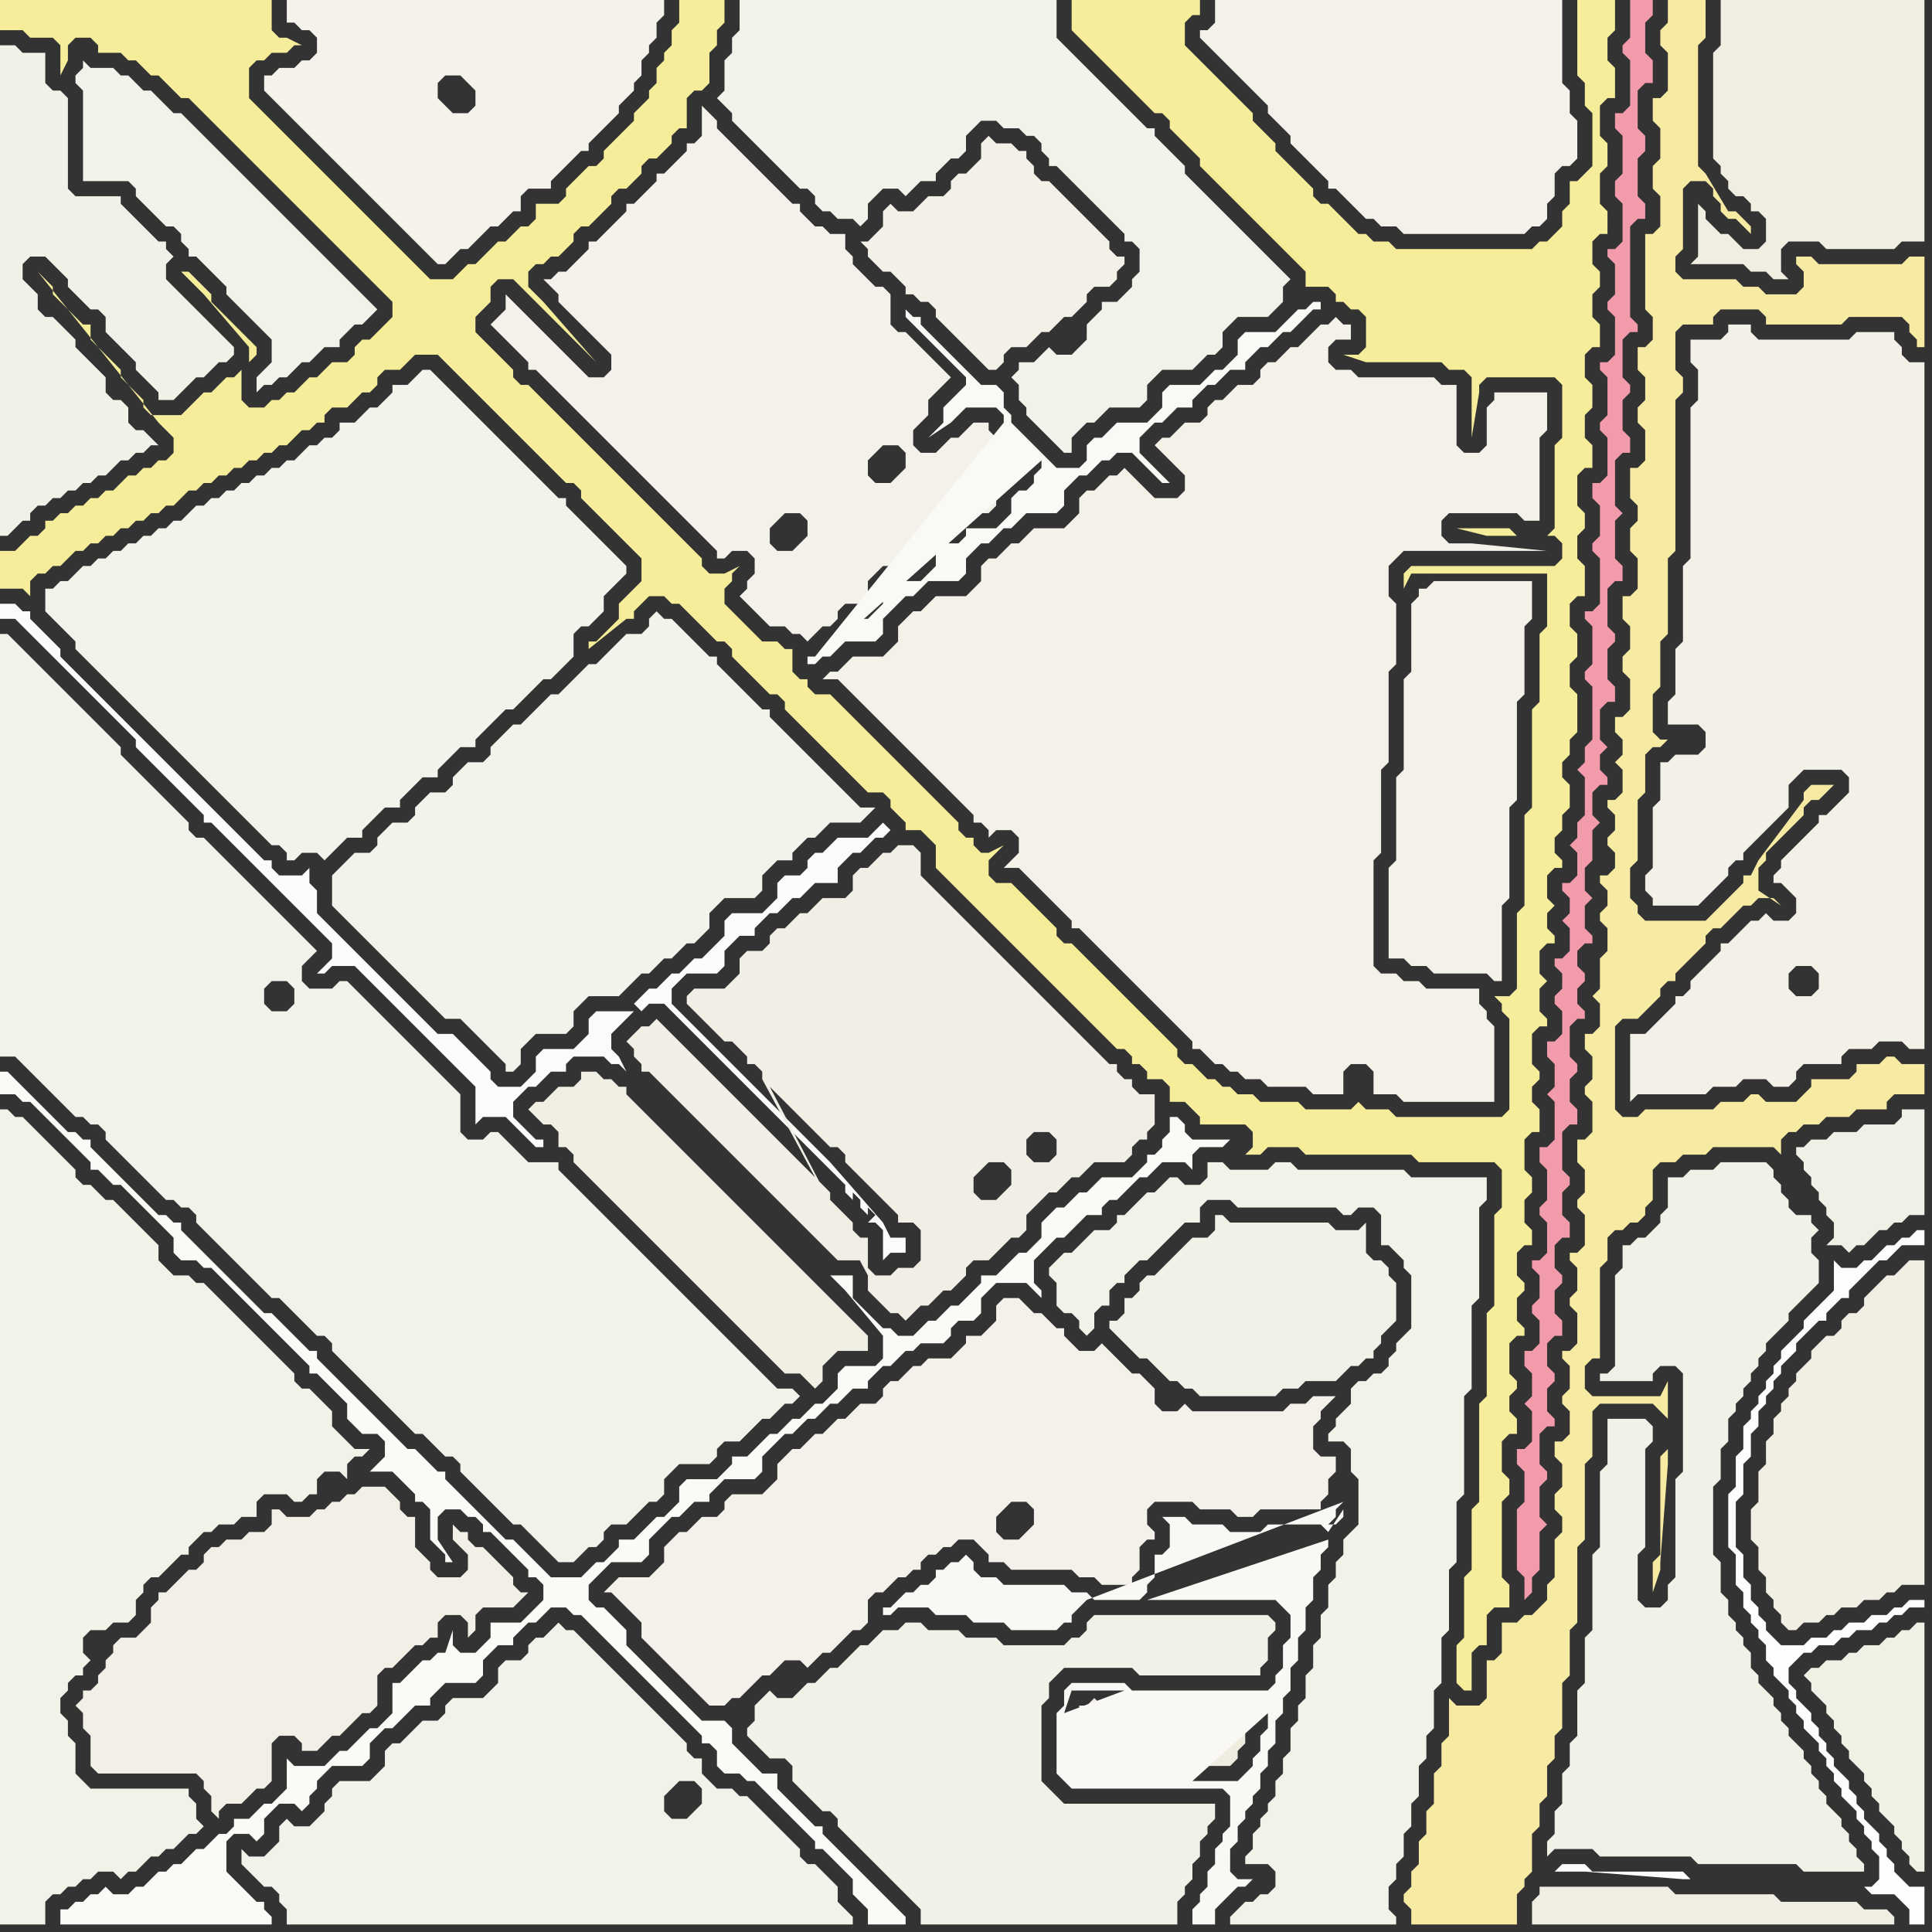 <svg width="256" height="256" xmlns="http://www.w3.org/2000/svg"><rect width="100%" height="100%" fill="#333333" stroke="none"/><script> 
var tempColor;
function hoverPath(evt){
obj = evt.target;
tempColor = obj.getAttribute("fill");
obj.setAttribute("fill","red");
//alert(tempColor);
//obj.setAttribute("stroke","red");}
function recoverPath(evt){
obj = evt.target;
obj.setAttribute("fill", tempColor);
//obj.setAttribute("stroke", tempColor);
}</script><path onmouseover="hoverPath(evt)" onmouseout="recoverPath(evt)" fill="rgb(242,240,230)" d="M  19,216l -1,1 -2,0 -1,1 0,1 -1,1 0,1 -1,1 0,1 -1,1 -1,0 0,1 -1,1 1,1 0,2 1,1 0,4 1,1 13,0 1,1 0,1 1,1 0,2 1,1 0,-1 1,-1 2,0 1,-1 1,-1 1,0 1,-1 0,-5 1,-1 2,0 1,1 0,1 2,0 1,-1 0,0 1,-1 1,0 1,-1 1,-1 1,-1 1,0 1,-1 0,-4 1,-1 1,0 1,-1 1,-1 1,-1 1,0 1,-1 1,0 0,-2 1,-1 2,0 1,1 0,2 1,-1 0,-2 1,-1 4,0 1,-1 1,-1 -1,0 -1,-1 0,-1 -1,-1 -3,-3 -1,0 -1,-1 0,-1 -1,0 -1,-1 0,2 1,1 0,0 1,1 0,2 -1,1 -3,0 -1,-1 0,-1 -1,-1 -1,-1 0,-4 -1,0 -1,-1 0,-1 -1,-1 -1,-1 -3,0 -1,1 -1,0 -1,1 -1,0 -1,1 -1,0 -1,1 -3,0 -1,-1 -1,0 0,2 -1,1 -2,0 -1,1 -2,0 -1,1 -1,0 -1,1 0,1 -1,1 -1,0 -1,1 -1,1 -1,1 -1,0 0,1 -1,1 0,2 -1,1Z"/>
<path onmouseover="hoverPath(evt)" onmouseout="recoverPath(evt)" fill="rgb(251,251,249)" d="M  43,128l 0,0 -1,1 1,0 1,-1 3,0 1,1 1,1 1,1 1,1 1,1 1,1 1,1 1,1 1,1 1,1 1,1 1,1 1,1 1,1 1,1 1,1 0,5 1,-1 3,0 1,1 1,1 1,1 1,1 1,0 0,-1 -1,0 -1,-1 -1,-1 -1,-1 0,-2 1,-1 1,-1 1,0 1,-1 1,-1 2,0 0,-1 1,-1 4,0 1,1 1,0 1,1 -1,-2 0,0 -1,-1 0,-2 2,-2 1,-1 -5,0 -1,1 0,2 -1,1 -1,1 -4,0 -1,1 0,2 -1,1 -1,1 -3,0 -1,-1 0,-1 -1,-1 -1,-1 -1,-1 -1,-1 -1,-1 -2,0 -1,-1 -1,-1 -1,-1 -1,-1 -1,-1 -1,-1 -1,-1 -1,-1 -1,-1 -1,-1 -1,-1 -1,-1 -1,-1 -1,-1 -1,-1 -1,-1 0,-3 -1,-1 0,-2 -1,1 -3,0 -1,-1 0,-1 -1,0 -1,-1 -1,-1 -1,-1 -1,-1 -1,-1 -1,-1 -1,-1 -1,-1 -1,-1 -1,-1 -1,-1 -1,-1 -1,-1 -1,-1 -1,-1 -1,-1 -1,-1 -1,-1 -1,-1 -1,-1 -1,-1 -1,-1 -1,-1 -1,-1 -1,-1 -1,-1 -1,-1 0,-1 -1,-1 -1,-1 -1,-1 -1,-1 0,-1 -1,0 -1,-1 -2,0 0,2 2,0 1,1 4,4 1,1 1,1 1,1 1,1 1,1 1,1 1,1 1,1 1,1 1,1 1,1 0,1 2,2 1,1 1,1 1,1 1,1 1,1 1,1 1,1 0,1 1,0 1,1 1,1 1,1 1,1 1,1 1,1 1,1 1,1 1,1 1,1 1,1 1,1 1,1 1,1 1,1 1,1 0,2 -1,1 41,5 1,1 0,0 1,-1 2,0 1,1 1,1 1,1 1,1 1,1 3,3 1,1 1,1 1,1 1,1 1,1 1,1 3,3 1,1 1,1 1,1 1,1 1,1 1,1 1,1 0,1 1,1 0,-1 1,1 0,1 1,1 0,-1 1,1 -1,1 1,0 1,1 0,4 1,-1 2,0 0,-2 -2,0 -1,-2 -7,-8 -11,-11 -2,-2 -1,-1 -7,-7 0,-2 1,-1 1,-1 4,0 1,-1 0,-2 1,-1 1,-1 2,0 0,-1 1,-1 1,-1 1,0 1,-1 1,-1 1,0 2,-2 3,0 0,-2 1,-1 1,-1 1,0 1,-1 1,-1 1,0 1,-1 -1,-1 -2,2 -4,0 -1,1 -1,1 -1,0 -1,1 0,1 -1,1 -2,0 -1,1 0,2 -1,1 -1,1 -4,0 -1,1 0,2 -1,1 -1,1 -1,1 -1,0 -1,1 -1,1 -1,0 -1,1 -1,1 -1,0 -1,1 -1,1 -41,-5Z"/>
<path onmouseover="hoverPath(evt)" onmouseout="recoverPath(evt)" fill="rgb(246,237,154)" d="M  2,73l -2,0 0,5 3,0 1,1 0,-2 1,-1 1,0 1,-1 1,0 1,-1 1,-1 1,0 1,-1 1,0 1,-1 1,0 1,-1 1,0 1,-1 1,0 1,-1 1,0 1,-1 1,0 1,-1 1,-1 1,0 1,-1 1,0 1,-1 1,0 1,-1 1,0 1,-1 1,0 1,-1 1,0 1,-1 1,0 1,-1 1,-1 1,0 1,-1 1,0 0,-1 1,-1 2,0 1,-1 1,-1 1,0 1,-1 0,-1 1,-1 2,0 1,-1 1,-1 3,0 1,1 1,1 1,1 1,1 1,1 1,1 1,1 1,1 1,1 1,1 1,1 1,1 1,1 1,1 1,1 1,1 1,1 1,0 1,1 0,1 1,1 1,1 1,1 1,1 1,1 1,1 1,1 1,1 0,3 -1,1 -1,1 -1,1 0,2 -1,1 -1,1 -1,1 -1,0 0,1 5,-4 1,0 0,-1 1,-1 1,-1 2,0 1,1 1,0 1,1 1,1 1,1 1,1 1,1 1,0 1,1 0,1 1,1 1,1 1,1 1,1 1,1 1,0 1,1 0,1 1,1 1,1 1,1 6,6 1,1 1,1 2,0 1,1 0,1 1,1 1,1 0,1 2,0 1,1 1,1 0,3 1,1 1,1 1,1 1,1 1,1 1,1 1,1 1,1 1,1 1,1 1,1 1,1 1,1 1,1 1,1 1,1 1,1 1,1 1,1 1,1 1,1 1,1 1,1 1,1 1,0 1,1 0,1 1,0 1,1 0,1 2,0 1,1 0,2 2,0 1,1 1,1 0,1 6,0 1,1 0,2 -1,1 2,0 1,-1 4,0 1,1 14,0 1,1 10,0 1,1 0,5 -1,1 0,12 -1,1 0,11 -1,1 0,13 -1,1 0,8 -1,1 0,8 -1,1 0,5 1,1 1,0 0,-5 1,-1 1,0 0,-4 1,-1 2,0 0,-3 -1,-1 0,-10 1,-1 0,-2 -1,-1 0,-4 1,-1 1,0 0,-2 -1,-1 0,-2 1,-1 0,-1 -1,-1 0,-4 1,-1 1,0 0,-1 -1,-1 0,-3 1,-1 0,-1 -1,-1 0,-3 1,-1 1,0 0,-2 -1,-1 0,-3 1,-1 0,-2 -1,-1 0,-4 1,-1 1,0 0,-3 -1,-1 0,-2 1,-1 0,-1 -1,-1 0,-4 1,-1 1,0 0,-1 -1,-1 0,-3 1,-1 -1,-1 0,-3 1,-1 1,0 0,-1 -1,-1 0,-2 1,-1 -1,-1 0,-3 1,-1 1,0 0,-1 -1,-1 0,-2 1,-1 0,-2 1,-1 0,-3 -1,-1 0,-2 1,-1 0,-2 1,-1 0,-5 -1,-1 0,-3 1,-1 0,-3 -1,-1 0,-3 1,-1 1,0 0,-4 -1,-1 0,-3 1,-1 0,-2 -1,-1 0,-4 1,-1 1,0 0,-3 -1,-1 0,-3 1,-1 0,-3 -1,-1 0,-3 1,-1 1,0 0,-3 -1,-1 0,-3 1,-1 0,-2 -1,-1 0,-3 1,-1 1,0 0,-3 -1,-1 0,-4 1,-1 0,-3 -1,-1 0,-4 1,-1 1,0 0,-4 -1,-1 0,-3 1,-1 0,-4 -5,0 0,10 1,1 0,3 1,1 0,7 -1,1 -1,1 -1,0 0,3 -1,1 0,2 -1,1 -1,1 -1,0 -1,1 -18,0 -1,-1 -2,0 -1,-1 -1,0 -1,-1 -1,-1 -1,-1 -1,-1 -1,0 -1,-1 0,-1 -1,-1 -1,-1 -1,-1 -1,-1 -1,-1 0,-1 -1,-1 -1,-1 -1,-1 0,-1 -1,-1 -1,-1 -1,-1 -1,-1 -1,-1 -1,-1 -1,-1 -1,-1 -1,-1 0,-3 1,-1 1,0 0,-2 -17,0 0,4 1,1 1,1 6,6 1,1 2,2 1,0 1,1 0,1 1,1 1,1 2,2 0,1 1,1 1,1 1,1 1,1 2,2 1,1 1,1 1,1 1,1 1,1 1,1 1,1 1,1 0,2 3,0 1,1 0,1 1,0 1,1 1,0 1,1 0,4 -1,1 -2,0 3,1 10,0 1,1 2,0 1,1 0,8 1,-6 0,-1 1,-1 9,0 1,1 0,7 -1,1 0,11 -1,1 -4,0 -1,-1 -7,0 4,1 9,0 1,1 0,2 -1,1 -19,0 -1,1 0,2 1,-2 18,0 0,7 -1,1 0,9 -1,1 0,13 -1,1 0,12 -1,1 0,10 -1,1 -2,0 1,1 0,1 1,1 0,12 -1,1 -14,0 -1,-1 -3,0 -1,-1 0,0 -1,1 -6,0 -1,-1 -5,0 -1,-1 -2,0 -1,-1 -1,0 -1,-1 -1,0 -1,-1 -1,-1 -1,0 -1,-1 0,-1 -1,-1 -1,-1 -1,-1 -1,-1 -1,-1 -1,-1 -1,-1 -1,-1 -1,-1 -1,-1 -1,-1 -1,-1 -1,-1 -1,-1 -1,0 -1,-1 0,-1 -1,-1 -1,-1 -1,-1 -1,-1 -1,-1 -1,-1 -2,0 -1,-1 0,-2 1,-1 1,-1 -2,1 -1,0 -1,-1 0,-1 -1,0 -1,-1 0,-1 -1,-1 -1,-1 -1,-1 -1,-1 -1,-1 -1,-1 -1,-1 -1,-1 -1,-1 -1,-1 -1,-1 -1,-1 -1,-1 -1,-1 -1,-1 -1,-1 -1,-1 -2,0 -1,-1 0,-1 -1,0 -1,-1 0,-3 -1,0 -1,-1 -2,0 -1,-1 -1,-1 -1,-1 -1,-1 -1,-1 0,-2 1,-1 0,-1 1,-1 -2,1 -2,0 -1,-1 0,-1 -1,-1 -1,-1 -1,-1 -1,-1 -1,-1 -1,-1 -1,-1 -1,-1 -3,-3 -1,-1 -1,-1 -1,-1 -1,-1 -1,-1 -1,-1 -1,-1 -1,-1 -1,-1 -1,-1 -1,-1 -1,-1 -1,0 -1,-1 0,-1 -1,-1 -1,-1 -1,-1 -1,-1 -1,-1 0,-2 1,-1 1,-1 0,-2 1,-1 2,0 1,1 1,1 1,1 1,1 1,1 1,1 1,1 1,1 1,1 1,1 1,1 -7,-8 -1,-1 -1,-1 0,-2 1,-1 1,0 1,-1 1,0 1,-1 1,-1 0,-1 1,-1 1,0 1,-1 1,-1 1,-1 0,-1 1,-1 1,0 2,-2 0,-1 1,-1 1,0 1,-1 1,-1 0,-1 1,-1 1,0 0,-4 1,-1 1,0 1,-1 0,-4 1,-1 0,-2 1,-1 0,-3 -6,0 0,3 -1,1 0,2 -1,1 0,1 -1,1 0,2 -1,1 0,1 -1,1 -1,1 0,1 -1,1 -1,1 -2,2 0,1 -1,1 -1,0 -1,1 -1,1 -1,1 0,1 -1,1 -3,0 0,2 -1,1 -1,0 -2,2 -1,0 -3,3 -1,0 -1,1 -1,1 -3,0 -1,-1 -1,-1 -1,-1 -1,-1 -1,-1 -1,-1 -1,-1 -1,-1 -1,-1 -1,-1 -1,-1 -1,-1 -1,-1 -1,-1 -1,-1 -1,-1 -1,-1 -1,-1 -1,-1 -1,-1 -1,-1 -1,-1 -1,-1 -1,-1 0,-4 1,-1 1,0 1,-1 2,0 1,-1 1,0 -2,-1 -1,0 -1,-1 0,-4 -36,0 0,4 3,0 1,1 3,0 1,1 0,4 1,-2 0,-2 1,-1 2,0 1,1 0,1 3,0 1,1 1,0 1,1 1,1 1,0 1,1 1,1 1,1 1,0 1,1 1,1 1,1 1,1 1,1 1,1 1,1 1,1 1,1 1,1 1,1 1,1 1,1 1,1 1,1 1,1 1,1 1,1 1,1 1,1 1,1 1,1 1,1 1,1 1,1 1,1 1,1 0,2 -2,2 -1,1 -1,0 -1,1 0,1 -1,1 -2,0 -1,1 -1,1 -1,0 -1,1 -1,1 -1,0 -1,1 -1,0 -1,1 -2,0 -1,-1 0,-4 -1,1 -1,0 -1,1 -1,1 -1,0 -1,1 -1,1 -1,1 -4,0 -1,-1 0,-1 -1,-1 -1,-1 0,0 -1,-1 0,-1 -1,-1 -1,-1 -1,-1 -1,-1 0,-2 -1,0 -2,-2 -1,-1 -1,-1 0,-1 -1,-1 -1,-1 16,20 1,1 1,1 0,2 -1,1 -1,0 -1,1 -1,0 -1,1 -1,0 -1,1 -1,1 -1,0 -1,1 -1,0 -1,1 -1,0 -1,1 -1,0 -1,1 -1,0 0,1 -1,1 -1,0 -1,1 -1,1 31,-25 1,-1 0,-1 -1,-1 0,0 -1,-1 -1,-1 -1,-1 -1,-1 -1,-1 0,-1 -1,-1 -1,-1 -1,-1 -1,0 1,1 1,1 1,1 6,7 0,2 -31,25Z"/>
<path onmouseover="hoverPath(evt)" onmouseout="recoverPath(evt)" fill="rgb(243,242,234)" d="M  13,9l -1,0 -1,-1 0,1 -1,1 0,1 1,1 0,12 6,0 1,1 0,1 1,1 1,1 1,1 1,1 1,0 1,1 0,1 1,1 0,1 1,0 1,1 1,1 1,1 1,1 0,1 1,1 1,1 1,1 1,1 1,1 1,1 0,3 -1,1 -1,1 0,2 1,-1 1,0 1,-1 1,0 1,-1 1,-1 1,0 1,-1 1,-1 2,0 0,-1 2,-2 1,0 2,-2 -1,-1 0,0 -1,-1 -1,-1 -1,-1 -1,-1 -1,-1 -1,-1 -1,-1 -1,-1 -1,-1 -1,-1 -1,-1 -1,-1 -1,-1 -1,-1 -1,-1 -1,-1 -1,-1 -1,-1 -1,-1 -1,-1 -1,-1 -1,-1 -1,-1 -1,-1 -1,-1 -1,0 -1,-1 -1,-1 -1,-1 -1,0 -1,-1 -1,-1 -1,0 -1,-1Z"/>
<path onmouseover="hoverPath(evt)" onmouseout="recoverPath(evt)" fill="rgb(241,239,228)" d="M  75,144l -1,0 -1,1 -1,1 -1,0 -1,1 1,1 0,0 1,1 1,0 1,1 0,2 1,0 1,1 0,1 1,1 1,1 1,1 1,1 1,1 1,1 1,1 1,1 1,1 1,1 1,1 1,1 1,1 1,1 1,1 1,1 1,1 1,1 1,1 1,1 1,1 1,1 1,1 1,1 1,1 1,1 1,1 1,1 2,0 1,1 1,1 1,-1 0,-2 1,-1 1,-1 4,0 0,-2 -1,-1 0,0 -1,-1 -2,-2 -1,-1 -2,-2 -1,-1 -1,-1 -1,-1 -1,-1 -1,-1 -1,-1 -1,-1 -2,-2 -1,-1 -1,-1 -1,-1 -1,-1 -2,-2 -1,-1 -1,-1 -1,-1 -1,-1 -1,-1 -1,-1 -1,-1 -1,-1 -1,-1 -1,-1 0,-1 -1,0 -1,-1 -1,0 -1,-1 -2,0 0,1 -1,1Z"/>
<path onmouseover="hoverPath(evt)" onmouseout="recoverPath(evt)" fill="rgb(253,253,253)" d="M  224,249l 0,0 -1,-1 -12,0 -1,-1 -3,0 -1,1 4,0 13,1 1,0 23,1 1,1 3,0 1,1 1,1 0,2 2,0 0,-5 -2,0 -1,-1 -1,-1 0,-1 -1,-1 0,-1 -1,-1 0,-1 -1,-1 -1,-1 0,-1 -1,-1 0,-1 -1,-1 0,-1 -1,-1 -1,-1 0,-1 -1,-1 0,-1 -1,-1 0,-1 -1,-1 0,-1 -1,-1 -1,-1 0,-1 -1,-1 0,-2 1,-1 1,-1 1,0 1,-1 2,0 1,-1 1,0 1,-1 2,0 1,-1 1,0 1,-1 1,0 1,-1 2,0 0,-1 -2,0 -1,1 -1,0 -1,1 -2,0 -1,1 -2,0 -1,1 -1,0 -1,1 -2,0 -1,1 -3,0 -1,-1 -1,-1 0,-1 -1,-1 0,-1 -1,-1 0,-2 -1,-1 0,-3 -1,-1 0,-6 1,-1 0,-4 1,-1 0,-3 1,-1 0,-2 1,-1 0,-1 1,-1 0,-1 1,-1 0,-1 1,-1 1,-1 0,-1 1,-1 1,-1 1,-1 1,0 0,-1 2,-2 1,0 0,-1 1,-1 1,-1 2,-2 1,0 2,-2 3,0 0,-2 -1,0 -1,1 -1,0 -1,1 -1,0 -2,2 -1,0 -1,1 -2,0 -1,-1 0,4 -1,1 -1,1 -2,2 0,1 -2,2 -1,1 0,1 -1,1 0,1 -1,1 0,1 -1,1 0,1 -1,1 0,1 -1,1 0,3 -1,1 0,4 -1,1 0,7 1,1 0,4 1,1 0,2 1,1 0,1 1,1 0,1 1,1 0,2 1,1 0,1 1,1 1,1 0,1 1,1 0,1 1,1 0,1 1,1 1,1 0,1 1,1 0,1 1,1 0,1 1,1 0,1 1,1 1,1 0,1 1,1 0,1 1,1 0,1 1,1 0,3 -1,1 -1,0 -23,-1Z"/>
<path onmouseover="hoverPath(evt)" onmouseout="recoverPath(evt)" fill="rgb(242,241,232)" d="M  153,169l -1,0 -1,1 0,1 -1,1 -1,0 0,2 -1,1 -1,0 0,1 1,1 0,0 1,1 1,1 1,1 1,0 1,1 1,1 1,1 1,0 1,1 1,0 1,1 10,0 1,-1 2,0 1,-1 4,0 1,-1 1,-1 1,0 1,-1 1,0 0,-1 1,-1 0,-1 1,-1 1,-1 0,-5 -1,-1 0,-1 -1,-1 -1,0 -1,-1 0,-4 -1,1 -3,0 -1,-1 -13,0 -1,-1 -1,0 0,2 -1,1 -2,0 -1,1 -1,1 -3,3Z"/>
<path onmouseover="hoverPath(evt)" onmouseout="recoverPath(evt)" fill="rgb(244,243,235)" d="M  46,114l 0,0 -1,1 -1,1 0,4 1,1 1,1 1,1 1,1 1,1 1,1 1,1 1,1 1,1 1,1 1,1 1,1 1,1 1,1 1,1 2,0 1,1 1,1 1,1 1,1 1,1 1,1 0,1 1,0 1,-1 0,-2 1,-1 1,-1 4,0 1,-1 0,-2 1,-1 1,-1 4,0 1,-1 1,-1 1,-1 1,0 1,-1 1,-1 1,0 1,-1 1,-1 1,0 1,-1 1,-1 0,-2 1,-1 1,-1 4,0 1,-1 0,-2 1,-1 1,-1 2,0 0,-1 1,-1 1,-1 1,0 1,-1 1,-1 4,0 1,-1 1,-1 -2,0 -1,-1 -1,-1 -1,-1 -1,-1 -1,-1 -1,-1 -1,-1 -1,-1 -1,-1 -1,-1 -1,-1 -1,-1 0,-1 -1,0 -1,-1 -1,-1 -1,-1 -1,-1 -1,-1 -1,-1 0,-1 -1,0 -1,-1 -1,-1 -1,-1 -1,-1 -1,-1 -1,0 -1,-1 -1,1 0,1 -1,1 -2,0 -2,2 -1,1 -1,1 -1,0 -1,1 -1,1 -1,1 -1,1 -1,0 -1,1 -3,3 -1,0 -1,1 -1,1 -1,1 0,1 -1,1 -2,0 -1,1 -1,1 0,1 -1,1 -2,0 -2,2 0,1 -1,1 -2,0 -1,1 -1,1 0,1 -1,1 -2,0 -1,1Z"/>
<path onmouseover="hoverPath(evt)" onmouseout="recoverPath(evt)" fill="rgb(243,241,233)" d="M  82,212l 0,0 1,1 1,1 1,1 0,2 1,1 1,1 1,1 1,1 1,1 1,1 1,1 1,1 1,1 2,0 1,-1 1,0 1,-1 1,-1 1,-1 1,0 1,-1 1,-1 2,0 1,1 1,-1 1,-1 1,0 1,-1 1,-1 1,-1 1,0 1,-1 0,-3 1,-1 1,0 1,-1 1,-1 1,0 1,-1 1,0 0,-1 1,-1 1,0 1,-1 1,0 1,-1 2,0 1,1 1,1 0,1 2,0 1,1 8,0 1,1 2,0 1,1 4,0 0,-1 1,-1 0,-3 1,-1 1,0 0,-1 -1,-1 0,-2 1,-1 5,0 1,1 4,0 1,1 2,0 1,-1 8,0 0,-1 1,-1 0,-2 1,-1 0,-2 -2,0 -1,-1 0,-3 1,-1 0,-1 1,-1 1,-1 -3,0 -1,1 -2,0 -1,1 -12,0 -1,-1 -1,1 -2,0 -1,-1 0,-2 -1,-1 -1,-1 -1,0 -1,-1 -1,-1 -1,-1 -1,-1 -1,1 -2,0 -1,-1 -1,-1 0,-1 -1,0 -1,-1 -1,-1 -1,0 -1,-1 -1,-1 -2,0 -1,1 0,2 -1,1 -1,1 -2,0 0,1 -1,1 -1,1 -3,0 -1,1 -1,0 -1,1 -1,1 -1,0 -1,1 0,1 -1,1 -2,0 -1,1 -1,1 -1,0 -1,1 -1,1 -1,0 -1,1 -1,1 -1,0 -1,1 -1,1 0,2 -1,1 -1,1 -4,0 -1,1 0,1 -1,1 -2,0 -2,2 -1,0 -1,1 -1,1 0,2 -1,1 -1,1 -4,0 -1,1 -1,1 1,0 1,1 51,-8 -1,-1 0,-2 1,-1 1,-1 2,0 1,1 0,2 -1,1 -1,1 -2,0 -51,8Z"/>
<path onmouseover="hoverPath(evt)" onmouseout="recoverPath(evt)" fill="rgb(243,241,233)" d="M  161,3l 0,0 -1,1 -1,0 0,1 1,1 0,0 1,1 1,1 1,1 1,1 1,1 1,1 1,1 1,1 0,1 2,2 1,1 0,1 1,1 1,1 1,1 1,1 1,1 0,1 1,0 1,1 1,1 2,2 1,0 1,1 2,0 1,1 16,0 1,-1 1,0 1,-1 0,-2 1,-1 0,-3 1,-1 1,0 1,-1 0,-5 -1,-1 0,-3 -1,-1 0,-11 -46,0Z"/>
<path onmouseover="hoverPath(evt)" onmouseout="recoverPath(evt)" fill="rgb(243,241,232)" d="M  160,140l 0,0 1,1 1,0 1,1 1,0 1,1 2,0 1,1 5,0 1,1 4,0 0,-3 1,-1 2,0 1,1 0,3 3,0 1,1 12,0 0,-10 -1,-1 0,-1 -1,-1 0,-2 -7,0 -1,-1 -2,0 -1,-1 -2,0 -1,-1 0,-14 1,-1 0,-11 1,-1 0,-12 1,-1 0,-8 -1,-1 0,-4 1,-1 1,-1 19,0 -10,-1 -3,0 -1,-1 0,-2 1,-1 9,0 1,1 2,0 0,-11 1,-1 0,-5 -7,0 0,1 -1,1 0,5 -1,1 -2,0 -1,-1 0,-8 -2,0 -1,-1 -10,0 -1,-1 -2,0 -1,-1 0,-2 1,-1 2,0 0,-2 -1,0 -1,-1 -1,1 -1,0 -2,2 -1,1 -1,0 -1,1 -1,1 -1,0 -1,1 0,1 -1,1 -2,0 -1,1 -1,1 -1,0 -1,1 0,1 -1,1 -2,0 -1,1 -1,1 -1,0 -1,1 1,1 0,0 1,1 2,2 0,2 -1,1 -3,0 -1,-1 -1,-1 -1,-1 -1,-1 -1,1 -1,0 -1,1 -1,1 -1,0 -1,1 0,2 -1,1 -1,1 -4,0 -1,1 -1,1 -1,0 -1,1 -1,1 -1,0 -1,1 0,2 -1,1 -1,1 -4,0 -1,1 -1,1 -1,0 -1,1 -1,1 0,2 -1,1 -1,1 -4,0 -1,1 -1,1 -1,0 -1,1 2,0 1,1 1,1 1,1 1,1 1,1 1,1 1,1 1,1 1,1 1,1 1,1 1,1 1,1 1,1 1,1 1,1 1,1 1,1 0,1 1,0 1,1 0,1 1,-1 2,0 1,1 0,2 -1,1 -1,1 2,0 1,1 1,1 1,1 1,1 1,1 1,1 1,1 0,1 1,0 1,1 1,1 3,3 1,1 1,1 1,1 1,1 1,1 1,1 1,1 1,1 1,1 1,1 0,1 1,0 1,1Z"/>
<path onmouseover="hoverPath(evt)" onmouseout="recoverPath(evt)" fill="rgb(244,242,234)" d="M  35,12l 0,0 1,1 1,1 1,1 1,1 1,1 1,1 1,1 1,1 1,1 1,1 1,1 1,1 1,1 1,1 1,1 1,1 1,1 1,1 1,1 1,1 1,1 1,1 1,1 1,0 1,-1 0,0 1,-1 1,0 1,-1 1,-1 1,-1 1,0 1,-1 1,-1 1,0 0,-2 1,-1 3,0 0,-1 1,-1 1,-1 1,-1 1,-1 1,0 0,-1 2,-2 1,-1 1,-1 0,-1 1,-1 1,-1 0,-1 1,-1 0,-2 1,-1 0,-1 1,-1 0,-2 1,-1 0,-2 -50,0 0,3 1,0 1,1 1,0 1,1 0,2 -1,1 -1,0 -1,1 -2,0 -1,1 -1,0 0,2 24,-2 2,0 1,1 1,1 0,2 -1,1 -2,0 -1,-1 -1,-1 0,-2 1,-1 -24,2Z"/>
<path onmouseover="hoverPath(evt)" onmouseout="recoverPath(evt)" fill="rgb(243,241,233)" d="M  75,36l -1,0 -1,1 -1,0 1,1 0,0 1,1 0,1 1,1 1,1 1,1 1,1 1,1 1,1 1,1 0,2 -1,1 -2,0 -1,-1 -1,-1 -1,-1 -1,-1 -1,-1 -1,-1 -1,-1 -1,-1 -1,-1 -1,-1 -1,-1 0,2 -1,1 -1,1 1,1 0,0 1,1 1,1 1,1 1,1 0,1 1,0 1,1 1,1 1,1 1,1 1,1 1,1 1,1 1,1 1,1 1,1 1,1 1,1 1,1 1,1 1,1 1,1 1,1 1,1 1,1 1,1 1,1 1,1 1,1 1,1 0,1 1,0 1,-1 2,0 1,1 0,2 -1,1 0,1 -1,1 1,1 1,1 1,1 1,1 2,0 1,1 1,0 1,1 1,-1 1,-1 1,0 1,-1 0,-1 1,-1 2,0 1,-1 0,-2 1,-1 1,-1 4,0 1,-1 0,-2 1,-1 1,-1 2,0 0,-1 1,-1 4,0 1,-1 0,-2 1,-1 1,-1 1,0 0,-1 1,-1 -1,-1 0,0 -1,-1 -1,-1 -1,0 -1,-1 0,-1 -2,0 -1,1 0,0 -1,1 -1,0 -1,1 -1,1 -2,0 -1,-1 0,-2 1,-1 1,-1 0,-2 1,-1 1,-1 1,-1 -1,-1 -1,-1 -1,-1 -1,-1 -1,-1 -1,-1 -1,0 -1,-1 0,-4 -1,-1 -1,0 -1,-1 -1,-1 -1,-1 0,-1 -1,-1 0,-2 -2,0 -1,-1 -1,0 -1,-1 -1,-1 0,-1 -1,0 -1,-1 -1,-1 -1,-1 -1,-1 -1,-1 -1,-1 -1,-1 -1,-1 -1,-1 -1,-1 0,-1 -1,-1 -1,-1 0,4 -1,1 -1,0 0,1 -1,1 -1,1 -1,1 -1,0 0,1 -1,1 -1,1 -1,1 -1,0 0,1 -2,2 -1,1 -1,1 -1,0 0,1 -1,1 -2,2 45,24 0,2 -1,1 -1,1 -2,0 -1,-1 0,-2 1,-1 1,-1 2,0 1,1 -45,-24 27,36 0,-2 1,-1 1,-1 2,0 1,1 0,2 -1,1 -1,1 -2,0 -1,-1 -27,-36Z"/>
<path onmouseover="hoverPath(evt)" onmouseout="recoverPath(evt)" fill="rgb(242,241,232)" d="M  101,225l 0,0 -1,1 0,2 -1,1 0,1 1,1 1,1 1,1 2,0 1,1 0,2 1,1 1,1 1,1 1,1 1,0 1,1 0,1 1,1 1,1 1,1 1,1 1,1 1,1 1,1 1,1 1,1 1,1 1,1 0,2 34,0 0,-3 1,-1 0,-1 1,-1 0,-2 1,-1 0,-2 1,-1 0,-1 1,-1 0,-2 -20,0 -1,-1 -1,-1 -1,-1 0,-10 1,-1 0,-2 1,-1 1,-1 9,0 1,1 16,0 0,-1 1,-1 0,-3 1,-1 0,-1 -1,-1 -23,0 -1,1 0,1 -1,1 -1,0 -1,1 -8,0 -1,-1 -4,0 -1,-1 -4,0 -1,-1 -2,0 -1,1 -2,0 -1,1 -1,1 -1,0 -1,1 -1,1 -1,1 -1,0 -1,1 -1,1 -1,0 -1,1 -1,1 -2,0 -1,-1 -1,1Z"/>
<path onmouseover="hoverPath(evt)" onmouseout="recoverPath(evt)" fill="rgb(242,240,231)" d="M  126,44l 0,0 1,1 1,1 1,1 1,1 1,1 1,0 1,-1 0,-1 1,-1 2,0 1,-1 1,-1 1,0 1,-1 1,-1 1,0 1,-1 1,-1 0,-1 1,-1 2,0 1,-1 0,-1 1,-1 0,-1 -1,0 -1,-1 0,-1 -1,-1 -1,-1 -1,-1 -1,-1 -1,-1 -1,-1 -1,-1 -1,-1 -1,0 -1,-1 0,-1 -1,-1 0,-1 -1,0 -1,-1 -2,0 -1,-1 -1,1 0,2 -1,1 -1,1 -1,0 -1,1 0,1 -1,1 -2,0 -1,1 -1,1 -2,0 -1,-1 -1,1 0,2 -1,1 -1,1 -1,0 1,1 0,1 1,1 1,1 1,0 1,1 1,1 0,1 1,0 1,1 1,0 1,1 0,1 1,1 1,1Z"/>
<path onmouseover="hoverPath(evt)" onmouseout="recoverPath(evt)" fill="rgb(243,242,234)" d="M  136,54l 0,1 1,1 1,1 1,1 1,1 1,1 1,0 0,-2 1,-1 1,-1 1,0 2,-2 4,0 1,-1 0,-2 1,-1 1,-1 4,0 1,-1 1,-1 1,0 1,-1 0,-2 1,-1 1,-1 4,0 1,-1 1,-1 0,-2 1,-1 -1,-1 -1,-1 -1,-1 -1,-1 -2,-2 -1,-1 -1,-1 -1,-1 -2,-2 -1,-1 -1,-1 -1,-1 0,-1 -1,-1 -1,-1 -1,-1 -1,-1 0,-1 -1,0 -1,-1 -1,-1 -1,-1 -2,-2 -1,-1 -1,-1 -1,-1 -1,-1 -1,-1 -1,-1 -1,-1 0,-5 -42,0 0,4 -1,1 0,2 -1,1 0,4 -1,1 1,1 0,0 1,1 0,1 1,1 1,1 1,1 1,1 1,1 1,1 1,1 1,1 1,1 1,0 1,1 0,1 1,1 1,0 1,1 2,0 1,1 1,-1 0,-2 1,-1 1,-1 2,0 1,1 1,-1 0,0 1,-1 2,0 0,-1 1,-1 1,-1 1,0 1,-1 0,-2 1,-1 1,-1 2,0 1,1 2,0 1,1 1,0 1,1 0,1 1,1 0,1 1,0 1,1 4,4 1,1 1,1 1,1 1,1 0,1 1,0 1,1 0,3 -1,1 0,1 -1,1 -1,1 -2,0 0,1 -1,1 -1,1 0,2 -1,1 -1,1 -2,0 -1,-1 -1,1 0,0 -1,1 -2,0 0,1 -1,1 1,1 0,2 1,1Z"/>
<path onmouseover="hoverPath(evt)" onmouseout="recoverPath(evt)" fill="rgb(239,236,224)" d="M  143,228l 0,0 -1,1 0,5 1,1 13,0 1,-1 6,0 1,-1 0,-1 1,-1 0,-2 1,-1 0,-1 -1,-1 -19,0 -1,-1 -1,1 -1,0Z"/>
<path onmouseover="hoverPath(evt)" onmouseout="recoverPath(evt)" fill="rgb(240,238,227)" d="M  203,252l 0,3 48,0 0,-1 -1,-1 -3,0 -1,-1 -10,0 -1,-1 -13,0 -1,-1 -17,0 0,1 -1,1Z"/>
<path onmouseover="hoverPath(evt)" onmouseout="recoverPath(evt)" fill="rgb(242,240,231)" d="M  225,52l 0,1 -1,1 0,20 -1,1 0,10 -1,1 0,6 -1,1 0,3 4,0 1,1 0,2 -1,1 -3,0 -1,1 -1,0 0,5 -1,1 0,8 -1,1 0,2 1,1 0,1 6,0 2,-2 1,-1 1,-1 0,-1 1,-1 1,0 0,-1 1,-1 1,-1 1,-1 1,-1 1,-1 1,-1 0,-3 1,-1 1,-1 5,0 1,1 0,2 -1,1 -1,1 -1,1 -1,0 0,1 -3,3 -1,1 -1,1 0,1 -1,1 0,1 1,0 1,1 1,1 0,2 -1,1 -2,0 -1,-1 -1,1 -1,0 -1,1 -1,1 -1,1 -1,0 0,1 -1,1 -1,1 -1,1 -1,1 0,1 -1,1 -1,0 0,1 -1,1 -1,1 -1,1 -1,1 -2,0 0,9 1,-1 9,0 1,-1 3,0 1,-1 3,0 1,1 2,0 1,-1 0,-1 1,-1 5,0 0,-1 1,-1 3,0 1,-1 3,0 1,1 2,0 0,-91 -2,0 -1,-1 0,-1 -1,-1 0,-1 -5,0 -1,1 -12,0 -1,-1 0,-1 -3,0 0,1 -1,1 -4,0 0,3 1,1 0,3 12,77 1,-1 2,0 1,1 0,2 -1,1 -2,0 -1,-1 0,-2 -12,-77Z"/>
<path onmouseover="hoverPath(evt)" onmouseout="recoverPath(evt)" fill="rgb(240,237,225)" d="M  234,29l 0,3 -1,1 -2,0 -1,-1 -1,-1 -1,0 -1,-1 -1,-1 0,-1 -1,-1 0,7 -1,1 7,0 1,1 2,0 1,1 2,0 -1,-1 0,-3 1,-1 4,0 1,1 9,0 1,-1 3,0 0,-32 -27,0 0,6 -1,1 0,14 1,1 0,1 1,1 0,1 1,1 1,0 1,1 0,1 1,0 1,1Z"/>
<path onmouseover="hoverPath(evt)" onmouseout="recoverPath(evt)" fill="rgb(241,239,228)" d="M  255,182l 0,-15 -2,0 -1,1 0,0 -1,1 -1,0 -1,1 -1,1 -1,1 0,1 -1,1 -1,0 -1,1 0,1 -1,1 -1,0 -1,1 -1,1 0,1 -1,1 -1,1 0,1 -1,1 0,1 -1,1 0,1 -1,1 0,2 -1,1 0,3 -1,1 0,4 -1,1 0,4 1,1 0,3 1,1 0,2 1,1 0,1 1,1 0,1 1,1 1,0 1,-1 2,0 1,-1 1,0 1,-1 2,0 1,-1 2,0 1,-1 1,0 1,-1 3,0Z"/>
<path onmouseover="hoverPath(evt)" onmouseout="recoverPath(evt)" fill="rgb(243,242,233)" d="M  0,189l 0,66 6,0 0,-3 1,-1 1,0 1,-1 1,0 1,-1 1,0 1,-1 2,0 1,1 1,-1 1,0 1,-1 1,-1 1,0 1,-1 1,0 1,-1 1,-1 1,0 1,-1 -1,-1 0,-2 -1,-1 0,-1 -13,0 -1,-1 -1,-1 0,-4 -1,-1 0,-2 -1,-1 0,-2 1,-1 0,-1 1,-1 1,0 0,-1 1,-1 -1,-1 0,-2 1,-1 2,0 1,-1 2,0 1,-1 0,-2 1,-1 0,-1 1,-1 1,0 1,-1 1,-1 1,-1 1,0 0,-1 1,-1 1,-1 1,0 1,-1 2,0 1,-1 2,0 0,-2 1,-1 3,0 1,1 1,0 1,-1 1,0 0,-2 1,-1 2,0 1,1 0,-2 1,-1 1,0 1,-1 -2,0 -1,-1 -1,-1 -1,-1 0,-2 -1,-1 -1,-1 -1,-1 -1,0 -1,-1 0,-1 -1,-1 -1,-1 -1,-1 -4,-4 -1,-1 -1,-1 -1,-1 -1,-1 -1,-1 -1,0 -1,-1 -2,0 -1,-1 -1,-1 0,-2 -1,-1 -1,-1 -1,-1 -1,-1 -1,-1 -1,-1 -1,0 -1,-1 -1,-1 -1,0 -1,-1 0,-1 -1,-1 -1,-1 -3,-3 -1,-1 -1,-1 -1,0 -1,-1 -1,0Z"/>
<path onmouseover="hoverPath(evt)" onmouseout="recoverPath(evt)" fill="rgb(243,242,234)" d="M  36,245l -1,1 -2,0 -1,-1 0,2 1,1 0,0 1,1 1,1 1,0 1,1 0,1 1,1 0,2 75,0 0,-1 -1,-1 0,0 -1,-1 0,-2 -1,-1 -1,-1 -1,-1 -1,0 -1,-1 0,-1 -1,-1 -1,-1 -1,-1 -1,-1 -1,-1 -1,-1 -1,-1 -1,0 -1,-1 -2,0 -1,-1 -1,-1 0,-2 -1,0 -1,-1 0,-1 -1,-1 -1,-1 -1,-1 -1,-1 -1,-1 -1,-1 -1,-1 -1,-1 -1,-1 -1,-1 -1,-1 -1,-1 -1,-1 -1,-1 -1,-1 -1,0 -1,-1 -1,1 0,0 -1,1 -1,0 -1,1 0,1 -1,1 -2,0 -1,1 0,2 -1,1 -1,1 -4,0 -1,1 0,1 -1,1 -2,0 -1,1 -1,1 -1,1 -1,0 -1,1 0,2 -1,1 -1,1 -4,0 -1,1 0,1 -1,1 0,1 -1,1 -1,1 -2,0 -1,-1 -1,1 0,2 -1,1 56,-9 1,1 0,2 -1,1 -1,1 -2,0 -1,-1 0,-2 1,-1 1,-1 2,0 -56,9Z"/>
<path onmouseover="hoverPath(evt)" onmouseout="recoverPath(evt)" fill="rgb(247,234,162)" d="M  202,249l 0,0 1,-1 0,-5 1,-1 0,-3 1,-1 0,-4 1,-1 0,-3 1,-1 0,-6 1,-1 0,-6 1,-1 0,-10 1,-1 0,-10 1,-1 0,-6 1,-1 7,0 1,1 1,1 0,-5 -1,2 -9,0 -1,-1 0,-3 1,-1 1,0 0,-12 1,-1 0,-3 1,-1 1,0 1,-1 1,0 1,-1 0,-1 1,-1 0,-4 1,-1 2,0 1,-1 3,0 1,-1 8,0 1,1 0,-2 1,-1 1,0 1,-1 2,0 1,-1 3,0 1,-1 4,0 0,-1 1,-1 4,0 0,-4 -3,0 -1,-1 -1,0 -1,1 -3,0 0,1 -1,1 -5,0 0,1 -2,2 -4,0 -1,-1 -1,0 -1,1 -3,0 -1,1 -9,0 -1,1 -2,0 -1,-1 0,-11 1,-1 2,0 1,-1 1,-1 1,-1 0,-1 1,-1 1,0 0,-1 1,-1 1,-1 1,-1 1,-1 0,-1 1,-1 1,0 1,-1 1,-1 1,-1 1,0 1,-1 2,0 1,1 -3,-2 0,-3 1,-1 0,-1 1,-1 1,-1 1,-1 1,-1 1,-1 0,-1 1,-1 1,0 1,-1 1,-1 -3,0 -1,1 0,1 -6,8 -1,2 -1,0 0,1 -1,1 -1,1 -1,1 -1,1 -1,1 -8,0 -1,-1 0,-1 -1,-1 0,-4 1,-1 0,-8 1,-1 0,-5 1,-1 1,0 1,-1 -1,0 -1,-1 0,-5 1,-1 0,-6 1,-1 0,-10 1,-1 0,-20 1,-1 0,-2 -1,-1 0,-5 1,-1 4,0 0,-1 1,-1 5,0 1,1 0,1 10,0 1,-1 7,0 1,1 0,1 1,1 0,1 1,0 0,-12 -2,0 -1,1 -11,0 -1,-1 -2,0 0,1 1,1 0,2 -1,1 -4,0 -1,-1 -2,0 -1,-1 -7,0 -1,-1 0,-2 1,-1 0,-8 1,-1 2,0 1,1 0,1 1,1 0,1 1,1 1,0 1,1 1,1 0,-1 -2,-2 -1,0 -3,-5 -1,-1 0,-16 1,-1 0,-5 -5,0 0,3 -1,1 0,2 1,1 0,5 -1,1 -1,0 0,3 1,1 0,4 -1,1 0,3 1,1 0,4 -1,1 -1,0 0,10 1,1 0,3 -1,1 -1,0 0,3 1,1 0,3 -1,1 0,2 1,1 0,4 -1,1 -1,0 0,4 1,1 0,2 -1,1 0,3 1,1 0,4 -1,1 -1,0 0,3 1,1 0,3 -1,1 0,2 1,1 0,4 -1,1 -1,0 0,2 1,1 0,2 -1,1 1,1 0,3 -1,1 -1,0 0,1 1,1 0,2 -1,1 0,1 1,1 0,2 -1,1 -1,0 0,1 1,1 0,2 -1,1 0,1 1,1 0,3 -1,1 0,4 -1,1 1,1 0,3 -1,1 -1,0 0,2 1,1 0,3 -1,1 0,1 1,1 0,4 -1,1 -1,0 0,3 1,1 0,3 -1,1 0,1 1,1 0,4 -1,1 -1,0 0,1 1,1 0,3 -1,1 0,1 1,1 0,4 -1,1 -1,0 0,1 1,1 0,3 -1,1 0,1 1,1 0,3 -1,1 -1,0 0,2 1,1 0,3 -1,1 0,2 1,1 0,2 -1,1 0,5 -1,1 0,2 -2,2 -1,0 -1,1 -2,0 0,4 -1,1 -1,0 0,5 -1,1 -3,0 -1,-1 0,5 -1,1 0,3 -1,1 0,4 -1,1 0,3 -1,1 0,3 -1,1 0,2 -1,1 0,1 1,1 0,2 14,0 0,-4 1,-1 0,-1 19,-57 -1,1 0,13 -1,1 0,4 1,-3 0,-1 1,-13 0,-2 -19,57Z"/>
<path onmouseover="hoverPath(evt)" onmouseout="recoverPath(evt)" fill="rgb(244,243,235)" d="M  7,78l -1,0 0,3 1,1 1,1 1,1 1,1 0,1 1,1 1,1 1,1 1,1 1,1 1,1 1,1 1,1 1,1 1,1 1,1 1,1 1,1 1,1 1,1 1,1 1,1 1,1 1,1 1,1 1,1 1,1 1,1 1,1 1,1 1,1 1,0 1,1 0,1 1,0 1,-1 2,0 1,1 1,-1 1,-1 1,-1 2,0 0,-1 1,-1 1,-1 1,-1 2,0 0,-1 1,-1 1,-1 1,-1 2,0 0,-1 1,-1 1,-1 1,-1 2,0 0,-1 1,-1 1,-1 1,-1 1,-1 1,0 4,-4 1,0 1,-1 1,-1 1,-1 0,-3 1,-1 1,0 1,-1 1,-1 0,-2 1,-1 1,-1 1,-1 0,-1 -1,-1 0,0 -1,-1 -1,-1 -1,-1 -1,-1 -1,-1 -1,-1 -1,-1 0,-1 -1,0 -1,-1 -1,-1 -1,-1 -1,-1 -1,-1 -1,-1 -1,-1 -1,-1 -1,-1 -1,-1 -1,-1 -1,-1 -1,-1 -1,-1 -1,-1 -1,-1 -1,-1 -1,0 -1,1 0,0 -1,1 -2,0 0,1 -1,1 -1,1 -1,0 -1,1 -1,1 -2,0 0,1 -1,1 -1,0 -1,1 -1,0 -1,1 -1,1 -1,0 -1,1 -1,0 -1,1 -1,0 -1,1 -1,0 -1,1 -1,0 -1,1 -1,0 -1,1 -1,0 -1,1 -1,1 -1,0 -1,1 -1,0 -1,1 -1,0 -1,1 -1,0 -1,1 -1,0 -1,1 -1,0 -1,1 -1,0 -1,1 -1,1 -1,0 -1,1Z"/>
<path onmouseover="hoverPath(evt)" onmouseout="recoverPath(evt)" fill="rgb(250,250,247)" d="M  12,255l 24,0 0,-1 -1,-1 0,-1 -1,0 -1,-1 -1,-1 -1,-1 -1,-1 0,-4 1,-1 2,0 1,1 1,-1 0,-2 1,-1 1,-1 2,0 1,1 1,-1 0,-1 1,-1 0,-1 1,-1 1,-1 4,0 1,-1 0,-2 1,-1 1,-1 1,0 1,-1 2,-2 2,0 0,-1 1,-1 1,-1 4,0 1,-1 0,-2 1,-1 1,-1 2,0 0,-1 1,-1 1,-1 1,0 1,-1 1,-1 2,0 1,1 1,0 1,1 1,1 1,1 1,1 1,1 1,1 1,1 1,1 1,1 1,1 1,1 1,1 1,1 1,1 1,1 1,1 0,1 1,0 1,1 0,2 1,1 2,0 1,1 1,0 1,1 1,1 1,1 1,1 1,1 1,1 1,1 1,1 0,1 1,0 1,1 1,1 1,1 1,1 0,2 1,1 1,1 0,2 5,0 0,-1 -1,-1 0,0 -1,-1 -1,-1 -1,-1 -1,-1 -1,-1 -1,-1 -1,-1 -1,-1 -1,-1 -1,-1 0,-1 -1,0 -1,-1 -1,-1 -1,-1 -1,-1 -1,-1 0,-2 -2,0 -1,-1 -1,-1 -1,-1 -1,-1 0,-2 -1,-1 -3,0 -1,-1 -1,-1 -1,-1 -1,-1 -1,-1 -1,-1 -3,-3 -1,-1 0,-2 -1,-1 -1,-1 -1,-1 -1,0 -1,-1 0,-2 1,-1 1,-1 1,-1 4,0 1,-1 0,-2 1,-1 1,-1 1,-1 1,0 1,-1 1,-1 2,0 0,-1 1,-1 1,-1 4,0 1,-1 0,-2 1,-1 1,-1 1,-1 1,0 1,-1 1,-1 1,0 1,-1 1,-1 1,0 1,-1 1,-1 2,0 0,-1 1,-1 1,-1 1,0 1,-1 1,-1 1,0 1,-1 3,0 1,-1 0,-1 1,-1 2,0 1,-1 0,-2 1,-1 1,-1 4,0 1,1 1,1 0,-1 -1,-1 0,-3 1,-1 2,-2 1,0 1,-1 1,-1 1,-1 2,0 0,-1 1,-1 1,0 1,-1 1,-1 1,-1 1,0 1,-1 1,-1 3,0 1,1 0,-2 1,-1 3,0 1,-1 -5,0 -1,-1 0,-1 -1,-1 -1,0 0,2 -1,1 0,1 -1,1 -1,0 0,1 -1,1 -1,1 -4,0 -1,1 -1,1 -1,0 -1,1 -1,1 -1,0 -1,1 -1,1 0,2 -1,1 -1,1 -1,0 -1,1 -1,1 -1,1 -2,0 0,1 -1,1 -1,1 -1,1 -1,0 -1,1 -1,1 -1,0 -1,1 -1,1 -2,0 -1,-1 -1,0 -1,-1 -1,-1 -1,-1 -1,-1 0,-3 -3,0 -1,-1 -1,-1 -8,-8 -1,-1 -1,-1 -1,-1 -1,-1 -1,-1 -1,-1 -1,-1 -1,-1 -1,-1 -1,-1 -1,-1 -1,-1 -1,-1 -1,-1 -1,-1 26,26 0,0 1,1 5,6 0,3 -1,1 -4,0 -1,1 0,2 -2,2 -1,0 -1,1 -1,1 -1,0 -1,1 -1,1 -1,0 -1,1 -1,1 -1,1 -2,0 0,1 -1,1 -1,1 -4,0 -1,1 0,2 -1,1 -1,1 -1,0 -1,1 -1,1 -1,1 -2,0 0,1 -1,1 -1,1 -1,0 -1,1 -1,1 -4,0 -1,-1 -1,-1 -1,-1 -1,-1 -1,-1 -1,0 -1,-1 -1,-1 -1,-1 -1,-1 -1,-1 -1,-1 -1,-1 -1,-1 0,-1 -1,0 -1,-1 -1,-1 -1,-1 -1,0 -1,-1 -1,-1 -1,-1 -1,-1 -1,-1 -1,-1 -1,-1 -1,-1 -2,-2 -1,-1 -1,-1 0,-1 -1,0 -1,-1 -4,-4 -1,0 -1,-1 -1,-1 -1,-1 -1,-1 -1,-1 -1,-1 -2,-2 -1,-1 -1,-1 -1,-1 0,-1 -1,0 -1,-1 -1,0 -1,-1 -1,-1 -1,-1 -1,-1 -1,-1 -1,-1 -1,-1 -1,-1 -1,-1 0,-1 -1,0 -1,-1 -1,0 -1,-1 -1,-1 -1,-1 -1,-1 -2,-2 -1,-1 -1,-1 -1,0 0,3 2,0 1,1 1,0 1,1 1,1 1,1 1,1 1,1 1,1 1,1 1,1 0,1 1,0 1,1 1,1 1,0 1,1 1,1 1,1 1,1 1,1 1,1 1,1 0,2 1,1 2,0 1,1 1,0 1,1 1,1 1,1 1,1 3,3 1,1 1,1 1,1 1,1 1,1 1,1 0,1 1,0 1,1 1,1 1,1 1,1 0,2 1,1 1,1 2,0 1,1 0,2 -1,1 -1,1 3,0 1,1 1,1 1,1 0,1 1,0 1,1 0,4 1,1 1,1 0,1 1,0 -2,-3 0,-3 1,-1 2,0 1,1 1,0 1,1 0,1 1,0 1,1 1,1 1,1 1,1 1,1 0,1 1,0 1,1 0,2 -1,1 -1,1 -1,1 -4,0 0,2 -2,2 -2,0 -1,-1 0,-2 -1,3 -1,0 -1,1 -1,0 -2,2 -1,1 -1,0 0,4 -1,1 -1,1 -1,0 -1,1 -1,1 -1,1 -1,0 -1,1 -1,1 -4,0 -1,-1 0,4 -1,1 -1,1 -1,0 -1,1 -1,1 -2,0 0,1 -1,1 -1,0 -1,1 -1,1 -1,0 -1,1 -1,1 -1,0 -1,1 -1,0 -1,1 -1,1 -1,0 -1,1 -2,0 -1,-1 -1,1 -1,0 -1,1 -1,0 -1,1 -1,0 0,2Z"/>
<path onmouseover="hoverPath(evt)" onmouseout="recoverPath(evt)" fill="rgb(241,239,229)" d="M  102,144l 1,1 1,1 1,1 1,1 1,1 1,1 2,2 1,0 1,1 0,1 1,1 1,1 2,2 1,1 1,1 1,1 0,1 2,0 1,1 0,4 -1,1 -2,0 -1,1 -2,0 -1,-1 0,-4 -1,0 -1,-1 0,-1 -1,-1 -1,-1 -1,-1 0,-1 -1,-1 -1,-1 -1,-1 -1,-1 -1,-1 -1,-1 -1,-1 -1,-1 -1,-1 -1,-1 -1,-1 -1,-1 -1,-1 -1,-1 -1,-1 -1,-1 -1,-1 -1,-1 -1,-1 -1,-1 -1,-1 -1,-1 -1,-1 -1,1 -1,0 -1,1 -1,1 1,1 0,1 1,1 0,1 1,0 1,1 1,1 1,1 1,1 1,1 1,1 1,1 1,1 1,1 1,1 1,1 1,1 1,1 1,1 1,1 1,1 1,1 1,1 1,1 1,1 1,1 1,1 1,1 1,1 1,1 3,0 -12,-23 13,25 0,2 1,1 1,1 1,1 1,0 1,1 1,-1 1,-1 1,0 1,-1 1,-1 1,0 1,-1 1,-1 0,-1 1,-1 2,0 1,-1 1,-1 1,-1 1,0 1,-1 0,-2 1,-1 1,-1 1,-1 1,0 1,-1 1,-1 1,0 1,-1 1,-1 4,0 1,-1 0,-1 1,-1 1,0 0,-1 1,-1 0,-4 -2,0 -1,-1 0,-1 -1,0 -1,-1 0,-1 -1,0 -1,-1 -1,-1 -1,-1 -1,-1 -1,-1 -1,-1 -1,-1 -1,-1 -1,-1 -1,-1 -1,-1 -1,-1 -1,-1 -1,-1 -1,-1 -1,-1 -1,-1 -1,-1 -1,-1 -1,-1 -1,-1 -1,-1 -1,-1 -1,-1 -1,-1 0,-3 -1,-1 -2,0 -1,1 -1,0 -1,1 -1,1 -1,0 -1,1 0,2 -1,1 -3,0 -1,1 -1,1 -1,0 -2,2 -1,0 -1,1 0,1 -1,1 -2,0 -1,1 0,2 -1,1 -1,1 -4,0 -1,1 0,1 2,2 1,1 1,1 1,1 1,0 1,1 1,1 0,1 1,0 1,1 0,1 14,26 -13,-25 38,9 -1,1 -2,0 -1,-1 0,-2 1,-1 2,0 1,1 0,2 -38,-9 32,13 -1,1 -1,1 -2,0 -1,-1 0,-2 1,-1 1,-1 2,0 1,1 0,2 -32,-13Z"/>
<path onmouseover="hoverPath(evt)" onmouseout="recoverPath(evt)" fill="rgb(243,242,233)" d="M  167,255l 18,0 0,-1 -1,-1 0,-3 1,-1 0,-2 1,-1 0,-3 1,-1 0,-3 1,-1 0,-4 1,-1 0,-3 1,-1 0,-5 1,-1 0,-6 1,-1 0,-8 1,-1 0,-8 1,-1 0,-13 1,-1 0,-11 1,-1 0,-12 1,-1 0,-3 -10,0 -1,-1 -14,0 -1,-1 -2,0 -1,1 -5,0 -1,-1 -2,0 0,2 -1,1 -2,0 -1,-1 -1,0 -1,1 0,0 -1,1 -1,0 -2,2 -1,1 -1,0 0,1 -1,1 -2,0 -1,1 -1,1 -1,1 -1,0 -1,1 -1,1 0,1 1,1 0,3 1,1 1,0 1,1 0,1 1,1 1,-1 0,-2 1,-1 1,0 0,-2 1,-1 1,0 0,-1 1,-1 1,-1 1,0 1,-1 1,-1 1,-1 1,-1 1,-1 2,0 0,-2 1,-1 3,0 1,1 13,0 1,1 1,0 1,-1 2,0 1,1 0,4 1,0 1,1 1,1 0,1 1,1 0,7 -1,1 -1,1 0,1 -1,1 0,1 -1,1 -1,0 -1,1 -1,0 -1,1 0,2 -2,2 0,1 -1,1 0,1 2,0 1,1 0,3 1,1 0,6 -1,1 -1,1 0,2 -1,1 0,2 -1,1 0,3 -1,1 0,3 -1,1 0,3 -1,1 0,3 -1,1 0,2 -1,1 0,3 -1,1 0,2 -1,1 0,2 -1,1 0,1 -1,1 0,1 -1,1 0,2 -1,1 0,1 3,0 1,1 0,2 -1,1 -1,0 -1,1 -1,0 -1,1 -1,1 0,1Z"/>
<path onmouseover="hoverPath(evt)" onmouseout="recoverPath(evt)" fill="rgb(242,241,231)" d="M  213,190l 0,4 -1,1 0,10 -1,1 0,10 -1,1 0,6 -1,1 0,6 -1,1 0,3 -1,1 0,4 -1,1 0,3 -1,1 0,2 1,-1 5,0 1,1 12,0 1,1 13,0 1,1 8,0 0,-1 -1,-1 0,-1 -1,-1 0,-1 -1,-1 0,-1 -1,-1 -1,-1 0,-1 -1,-1 0,-1 -1,-1 0,-1 -1,-1 0,-1 -1,-1 -1,-1 0,-1 -1,-1 0,-1 -1,-1 0,-1 -1,-1 -1,-1 0,-1 -1,-1 0,-2 -1,-1 0,-1 -1,-1 0,-1 -1,-1 0,-2 -1,-1 0,-4 -1,-1 0,-9 1,-1 0,-4 1,-1 0,-3 1,-1 0,-1 1,-1 0,-1 1,-1 0,-1 1,-1 0,-1 1,-1 0,-1 3,-3 0,-1 4,-4 0,-3 -1,-1 0,-2 1,-1 -1,-1 0,-1 -2,0 -1,-1 0,-1 -1,-1 0,-1 -1,-1 0,-1 -1,-1 -6,0 -1,1 -3,0 -1,1 -2,0 0,4 -1,1 0,1 -1,1 -1,1 -1,0 -1,1 -1,0 0,3 -1,1 0,12 -1,1 -1,0 0,1 7,0 0,-1 1,-1 2,0 1,1 0,13 -1,1 0,13 -1,1 0,2 -1,1 -2,0 -1,-1 0,-6 1,-1 0,-13 1,-1 0,-2 -1,-1 -5,0Z"/>
<path onmouseover="hoverPath(evt)" onmouseout="recoverPath(evt)" fill="rgb(242,156,171)" d="M  215,22l 0,1 -1,1 0,2 1,1 0,5 -1,1 -1,0 0,1 1,1 0,4 -1,1 0,1 1,1 0,5 -1,1 -1,0 0,1 1,1 0,5 -1,1 0,1 1,1 0,5 -1,1 -1,0 0,2 1,1 0,4 -1,1 0,1 1,1 0,6 -1,1 -1,0 0,1 1,1 0,5 -1,1 0,1 1,1 0,7 -1,1 0,2 -1,1 1,1 0,5 -1,1 0,2 -1,1 1,1 0,3 -1,1 -1,0 0,1 1,1 0,2 -1,1 1,1 0,3 -1,1 -1,0 0,1 1,1 0,2 -1,1 0,1 1,1 0,3 -1,1 -1,0 0,2 1,1 0,3 -1,1 1,1 0,5 -1,1 -1,0 0,2 1,1 0,4 -1,1 0,1 1,1 0,4 -1,1 -1,0 0,1 1,1 0,3 -1,1 0,1 1,1 0,3 -1,1 -1,0 0,2 1,1 0,3 -1,1 1,1 0,4 -1,1 -1,0 0,2 1,1 0,4 -1,1 0,8 1,1 0,3 1,-1 0,-2 1,-1 0,-5 1,-1 -1,-1 0,-4 1,-1 0,-1 -1,-1 0,-4 1,-1 1,0 0,-1 -1,-1 0,-3 1,-1 0,-1 -1,-1 0,-3 1,-1 1,0 0,-2 -1,-1 0,-3 1,-1 0,-1 -1,-1 0,-3 1,-1 1,0 0,-2 -1,-1 0,-3 1,-1 0,-1 -1,-1 0,-5 1,-1 1,0 0,-2 -1,-1 0,-3 1,-1 0,-1 -1,-1 0,-4 1,-1 1,0 0,-1 -1,-1 0,-2 1,-1 0,-1 -1,-1 0,-2 1,-1 1,0 0,-1 -1,-1 0,-3 1,-1 -1,-1 0,-3 1,-1 0,-4 1,-1 -1,-1 0,-3 1,-1 1,0 0,-1 -1,-1 0,-2 1,-1 -1,-1 0,-4 1,-1 1,0 0,-2 -1,-1 0,-4 1,-1 0,-1 -1,-1 0,-5 1,-1 1,0 0,-2 -1,-1 0,-5 1,-1 -1,-1 0,-6 1,-1 1,0 0,-2 -1,-1 0,-4 1,-1 0,-1 -1,-1 0,-5 1,-1 1,0 0,-1 -1,-1 0,-12 1,-1 1,0 0,-2 -1,-1 0,-5 1,-1 0,-2 -1,-1 0,-5 1,-1 1,0 0,-3 -1,-1 0,-4 1,-1 0,-2 -3,0 0,5 -1,1 0,1 1,1 0,6 -1,1 -1,0 0,2 1,1Z"/>
<path onmouseover="hoverPath(evt)" onmouseout="recoverPath(evt)" fill="rgb(241,240,229)" d="M  241,221l -1,0 -1,1 1,1 0,1 1,1 1,1 0,1 1,1 0,1 1,1 0,1 1,1 0,1 1,1 1,1 0,1 1,1 0,1 1,1 0,1 1,1 1,1 0,1 1,1 0,1 1,1 0,1 1,1 1,0 0,-33 -1,0 -1,1 -1,0 -1,1 -1,0 -1,1 -2,0 -1,1 -1,0 -1,1 -2,0 -1,1Z"/>
<path onmouseover="hoverPath(evt)" onmouseout="recoverPath(evt)" fill="rgb(242,241,232)" d="M  0,39l 0,32 1,0 1,-1 0,0 1,-1 1,0 0,-1 1,-1 1,0 1,-1 1,0 1,-1 1,0 1,-1 1,0 1,-1 1,0 1,-1 1,-1 1,0 1,-1 1,0 1,-1 1,0 -1,-1 0,0 -1,-1 -1,0 -1,-1 0,-2 -1,-1 -1,0 -1,-1 0,-2 -1,-1 -1,-1 -1,-1 -1,-1 0,-1 -1,-1 -1,-1 -1,-1 -1,0 -1,-1 0,-2 -1,-1 -1,-1 0,-2 1,-1 2,0 1,1 1,1 1,1 0,1 1,1 1,1 1,1 1,0 1,1 0,2 1,1 1,1 1,1 1,1 0,1 1,1 1,1 1,1 0,1 2,0 1,-1 1,-1 1,-1 1,0 1,-1 1,-1 1,0 1,-1 0,-1 -1,-1 0,0 -1,-1 -1,-1 -6,-6 0,-2 1,-1 -1,-1 0,-1 -1,0 -1,-1 -1,-1 -1,-1 -1,-1 -1,-1 0,-1 -6,0 -1,-1 0,-12 -1,-1 -1,0 -1,-1 0,-4 -3,0 -1,-1 -2,0Z"/>
<path onmouseover="hoverPath(evt)" onmouseout="recoverPath(evt)" fill="rgb(243,242,234)" d="M  0,87l 0,53 2,0 1,1 3,3 1,1 2,2 1,1 1,0 1,1 1,0 1,1 0,1 1,1 1,1 1,1 1,1 1,1 1,1 2,2 1,0 1,1 1,0 1,1 0,1 1,1 1,1 1,1 1,1 1,1 1,1 1,1 1,1 1,1 1,1 1,0 1,1 1,1 1,1 2,2 1,0 1,1 0,1 1,1 1,1 1,1 1,1 1,1 1,1 1,1 1,1 1,1 1,1 1,1 1,0 1,1 1,1 1,1 1,0 1,1 0,1 1,1 1,1 1,1 1,1 1,1 1,1 1,1 1,0 1,1 1,1 1,1 1,1 1,1 2,0 1,-1 0,0 1,-1 1,0 1,-1 0,-1 1,-1 2,0 1,-1 1,-1 1,-1 1,0 1,-1 0,-2 1,-1 1,-1 4,0 1,-1 0,-1 1,-1 2,0 1,-1 1,-1 1,-1 1,0 1,-1 1,-1 1,0 1,-1 -1,-1 -2,0 -1,-1 -1,-1 -1,-1 -1,-1 -2,-2 -1,-1 -1,-1 -1,-1 -1,-1 -1,-1 -1,-1 -1,-1 -1,-1 -1,-1 -1,-1 -1,-1 -1,-1 -1,-1 -1,-1 -1,-1 -1,-1 -1,-1 -1,-1 -1,-1 -1,-1 -1,-1 -1,-1 -1,-1 0,-1 -4,0 -1,-1 -1,-1 -1,-1 -1,-1 -1,0 -1,1 -2,0 -1,-1 0,-5 -1,-1 -1,-1 -1,-1 -1,-1 -1,-1 -1,-1 -1,-1 -1,-1 -1,-1 -1,-1 -1,-1 -1,-1 -1,-1 -1,-1 -1,-1 -1,0 -1,1 -3,0 -1,-1 0,-2 1,-1 1,-1 -1,-1 -1,-1 -1,-1 -1,-1 -1,-1 -1,-1 -1,-1 -1,-1 -1,-1 -1,-1 -1,-1 -1,-1 -1,-1 -1,-1 -1,-1 -1,0 -1,-1 0,-1 -1,-1 -1,-1 -1,-1 -1,-1 -1,-1 -1,-1 -1,-1 -1,-1 -1,-1 0,-1 -1,-1 -1,-1 -1,-1 -1,-1 -1,-1 -1,-1 -1,-1 -1,-1 -1,-1 -3,-3 -1,-1 -1,-1 -1,-1 -1,0 0,3 39,44 0,2 -1,1 -2,0 -1,-1 0,-2 1,-1 2,0 1,1 -39,-44Z"/>
<path onmouseover="hoverPath(evt)" onmouseout="recoverPath(evt)" fill="rgb(249,249,245)" d="M  108,87l -1,0 0,1 1,0 1,-1 1,0 1,-1 1,-1 4,0 1,-1 0,-2 1,-1 1,-1 1,-1 1,0 1,-1 1,-1 4,0 1,-1 0,-2 1,-1 1,-1 1,0 1,-1 1,-1 1,0 1,-1 1,-1 4,0 1,-1 0,-2 1,-1 1,-1 1,0 1,-1 1,-1 1,0 1,-1 2,0 1,1 1,1 1,1 1,1 1,0 -1,-1 -1,-1 -1,-1 -1,-1 0,-2 1,-1 1,-1 1,0 1,-1 1,-1 2,0 0,-1 2,-2 1,0 2,-2 2,0 0,-1 1,-1 1,-1 1,0 1,-1 1,-1 1,0 1,-1 2,-2 1,0 0,-1 -1,0 -1,1 -1,0 -1,1 -1,1 -1,1 -4,0 -1,1 0,2 -1,1 -1,1 -1,0 -1,1 -1,1 -4,0 -1,1 0,2 -1,1 -1,1 -4,0 -1,1 -1,1 -1,0 -1,1 0,2 -1,1 -3,0 -1,-1 -1,-1 -1,-1 -1,-1 -1,-1 -1,-1 0,-1 -1,-1 0,-2 -1,-1 -2,0 -1,-1 -1,-1 -1,-1 -1,-1 -1,-1 -1,-1 -1,-1 -1,-1 0,-1 -1,0 -1,-1 0,1 8,8 0,1 -1,1 -1,1 -1,1 0,2 -1,1 -1,1 3,-2 1,-1 1,-1 4,0 1,1 0,1 -25,31 30,-26 0,1 -1,1 0,1 -1,1 -1,0 -1,1 0,2 -2,2 -4,0 0,1 -1,1 -2,0 -1,1 0,2 -1,1 -1,1 -4,0 -1,1 0,2 -1,1 -1,1 -2,0 0,1 -1,1 -1,1 -1,0 -1,1 1,0 28,-25 -30,26Z"/>
<path onmouseover="hoverPath(evt)" onmouseout="recoverPath(evt)" fill="rgb(249,248,244)" d="M  178,199l 0,0 -1,1 0,1 -1,1 1,0 1,-1 0,-1 -2,3 -1,-1 -7,0 -1,1 -4,0 -1,-1 -4,0 -1,-1 -3,0 1,1 0,3 -1,1 -1,0 0,3 -1,1 0,1 -1,1 -6,0 -1,-1 -2,0 -1,-1 -8,0 -1,-1 -2,0 -1,-1 0,-1 -1,-1 -1,1 -1,0 -1,1 -1,0 0,1 -1,1 -1,0 -1,1 -1,0 -1,1 -1,1 -1,0 0,1 1,0 1,-1 4,0 1,1 4,0 1,1 4,0 1,1 6,0 1,-1 1,0 0,-1 2,-2 34,-13 -26,13 17,0 1,1 1,1 0,3 -1,1 0,3 -1,1 0,1 -1,1 -18,0 -1,-1 -7,0 -1,1 0,2 -1,1 0,8 1,1 0,0 1,1 20,0 1,1 0,4 -1,1 0,1 -1,1 0,2 -1,1 0,2 -1,1 0,1 -1,1 0,2 3,0 0,-2 1,-1 2,-2 1,0 1,-1 -2,0 -1,-1 0,-3 1,-1 0,-2 1,-1 0,-1 1,-1 0,-1 1,-1 0,-2 1,-1 0,-2 1,-1 0,-3 1,-1 0,-2 1,-1 0,-3 1,-1 0,-3 1,-1 0,-3 1,-1 0,-3 1,-1 0,-2 1,-1 0,-1 -24,8 26,-13 -10,28 0,2 -1,1 0,2 -1,1 0,1 -1,1 -1,1 -6,0 10,-9 10,-28 -10,27 -1,-1 1,1 10,-27 -37,28 0,0 1,-3 7,0 -8,3 37,-28Z"/>
<path onmouseover="hoverPath(evt)" onmouseout="recoverPath(evt)" fill="rgb(243,241,232)" d="M  189,78l -1,0 0,1 -1,1 0,9 -1,1 0,12 -1,1 0,11 -1,1 0,12 2,0 1,1 2,0 1,1 7,0 1,1 1,0 0,-10 1,-1 0,-12 1,-1 0,-13 1,-1 0,-9 1,-1 0,-5 -13,0 -1,1Z"/>
<path onmouseover="hoverPath(evt)" onmouseout="recoverPath(evt)" fill="rgb(241,240,230)" d="M  241,151l -1,0 -1,1 -1,0 0,1 1,1 0,1 1,1 0,1 1,1 0,1 1,1 0,1 1,1 0,2 -1,1 2,0 1,1 1,-1 1,0 1,-1 1,-1 1,0 1,-1 1,0 1,-1 2,0 0,-14 -3,0 0,1 -1,1 -4,0 -1,1 -3,0 -1,1Z"/>
</svg>